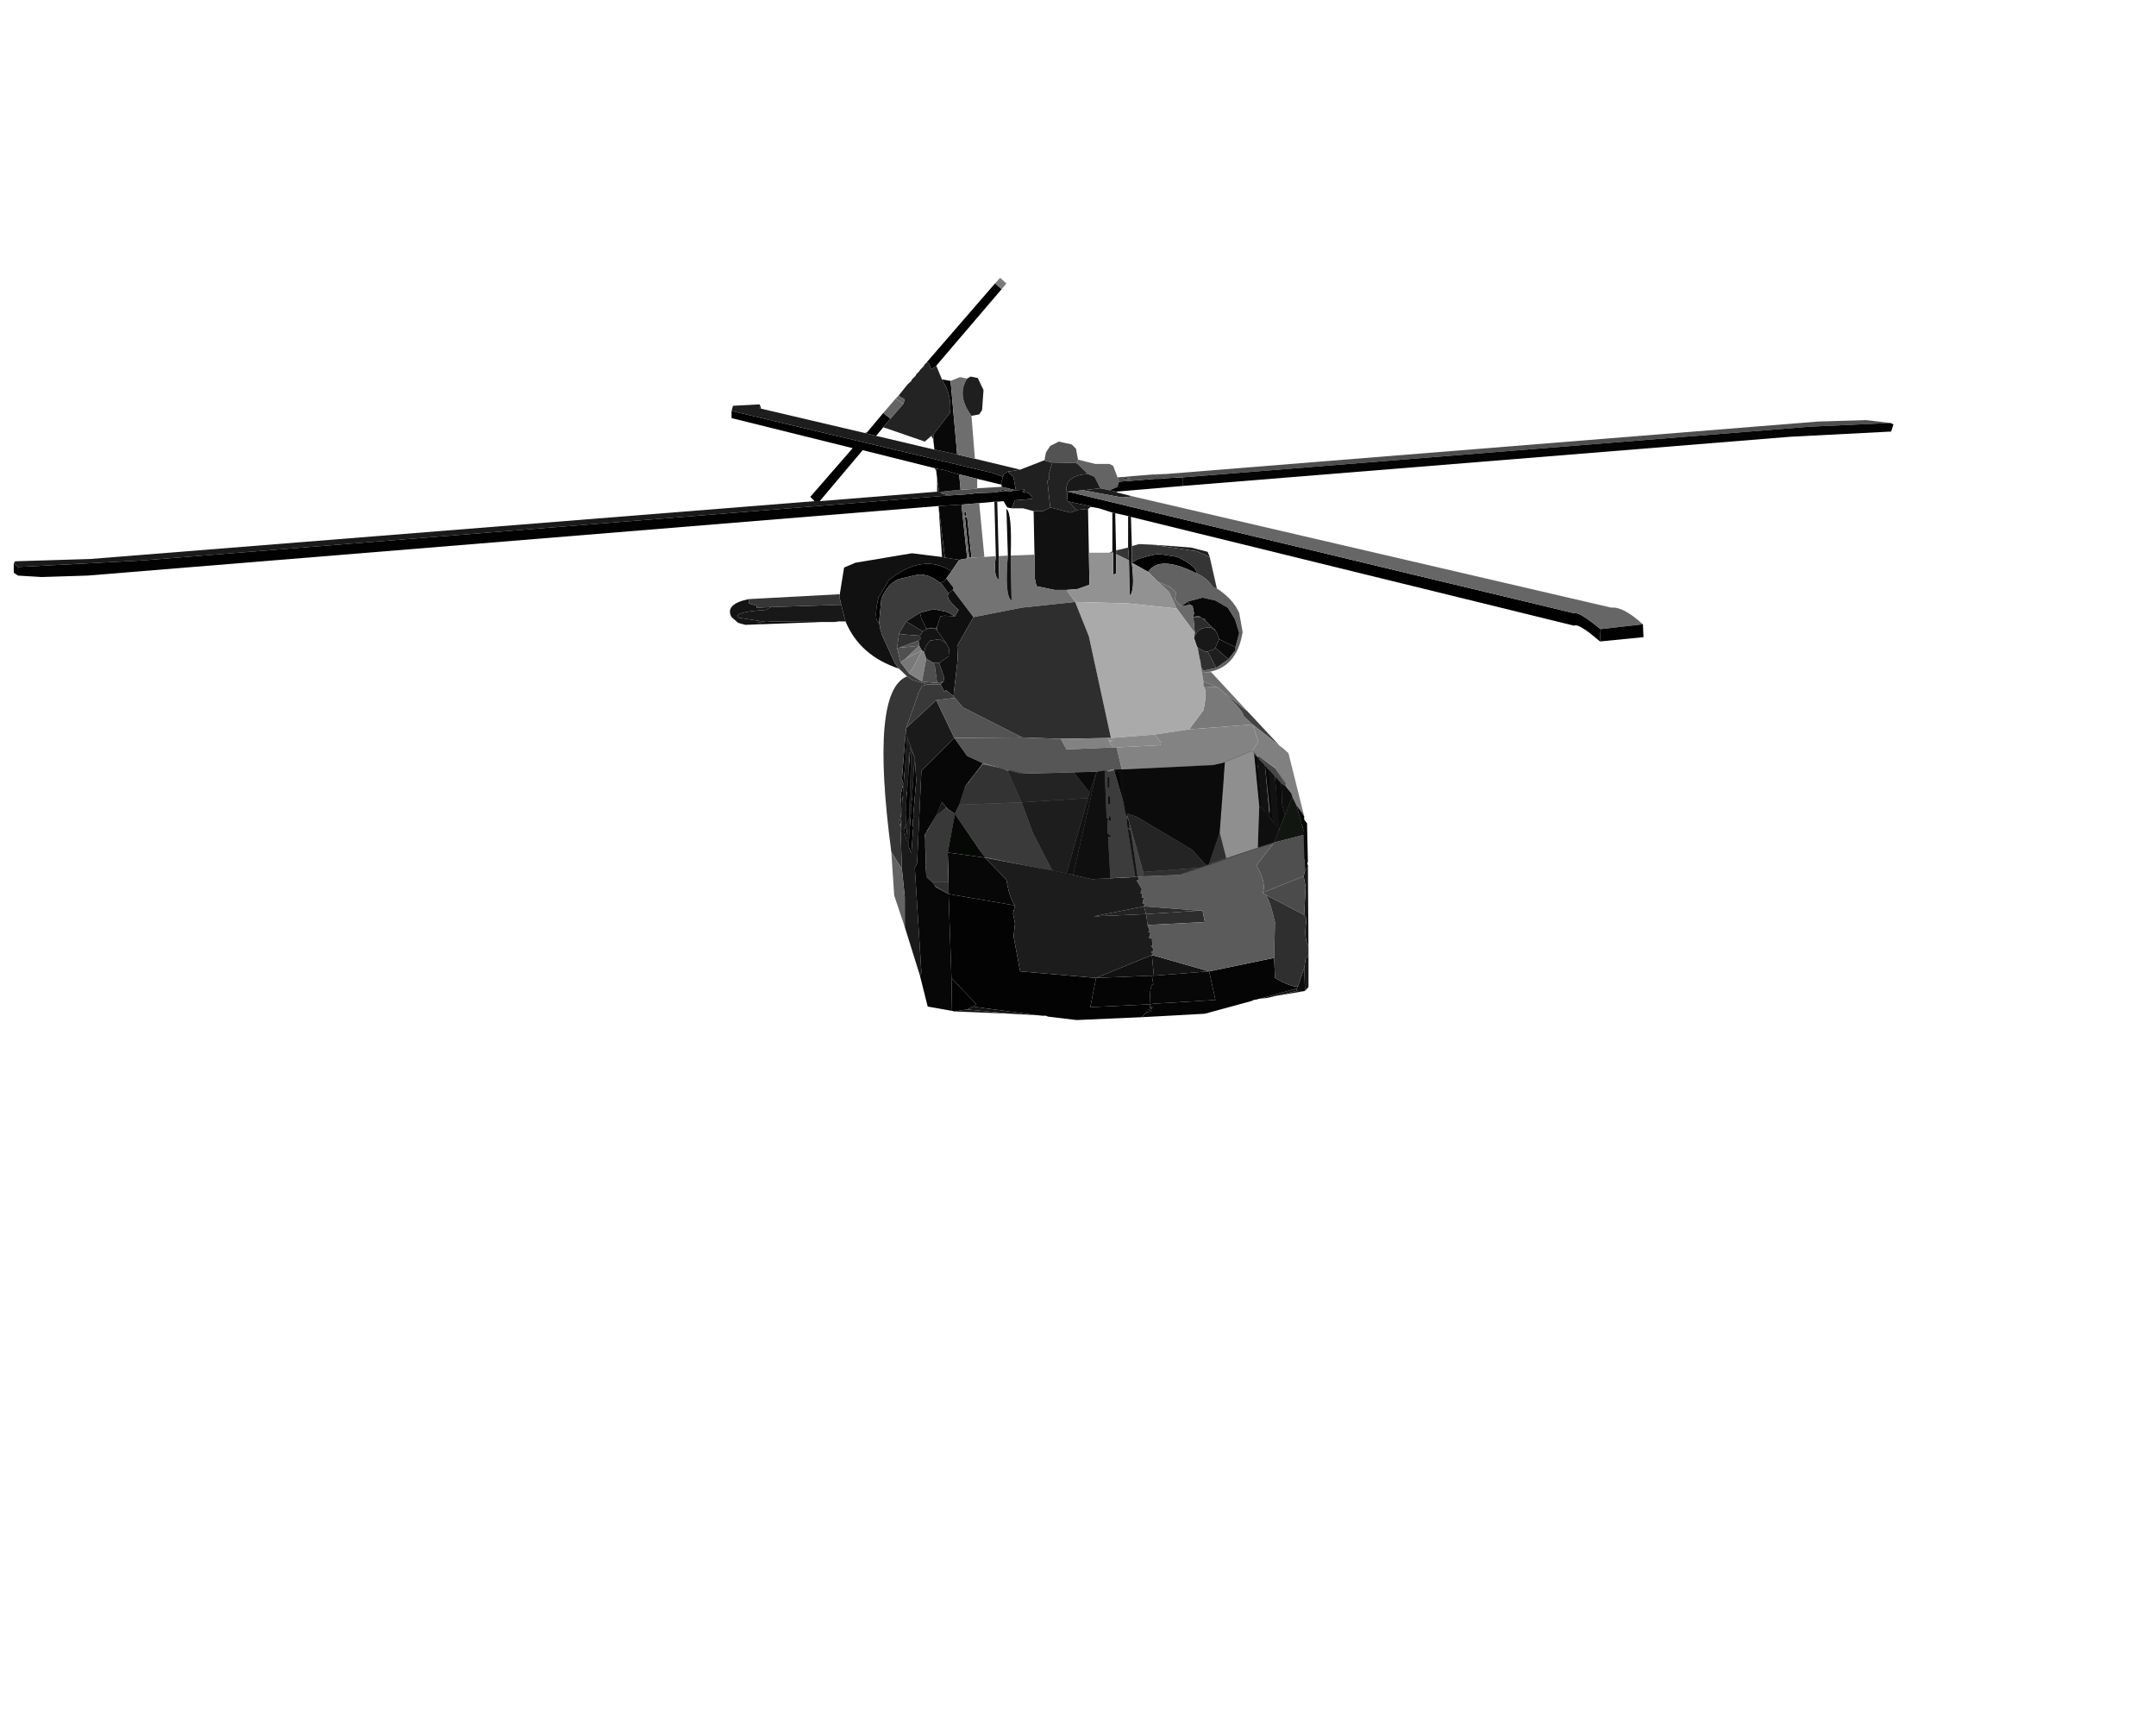 <?xml version="1.0" encoding="UTF-8" standalone="no"?>
<svg xmlns:xlink="http://www.w3.org/1999/xlink" height="299.1px" width="376.5px" xmlns="http://www.w3.org/2000/svg">
  <g transform="matrix(1.0, 0.0, 0.0, 1.0, 182.65, 150.0)">
    <use height="129.6" transform="matrix(1.0, 0.0, 0.0, 1.0, -180.25, -101.5)" width="328.25" xlink:href="#shape0"/>
  </g>
  <defs>
    <g id="shape0" transform="matrix(1.0, 0.0, 0.0, 1.0, 180.25, 101.5)">
      <path d="M-7.75 -99.5 L-8.9 -100.5 -8.0 -101.5 -6.9 -100.5 -7.75 -99.5" fill="#7c7c7c" fill-rule="evenodd" stroke="none"/>
      <path d="M-8.9 -100.5 L-7.75 -99.5 -19.15 -86.15 -20.0 -85.5 -20.5 -86.65 -20.9 -86.65 -8.9 -100.5 M-27.15 -76.9 L-28.4 -75.4 -29.65 -73.9 -31.65 -74.4 -31.25 -74.5 -28.4 -77.9 -27.15 -76.9 M-19.4 -68.25 L-32.0 -71.4 -39.5 -62.5 -40.4 -62.5 -41.15 -63.25 -33.75 -71.75 -54.9 -77.0 -54.9 -78.25 -9.25 -67.4 -7.5 -66.75 -7.9 -65.4 -12.0 -66.4 -15.0 -67.15 -15.15 -67.15 -17.65 -67.9 -19.0 -68.15 -19.4 -68.25 M-179.5 -49.5 L-180.25 -50.0 -180.25 -51.65 -179.5 -51.0 -179.5 -49.5 M-16.5 -50.25 L-17.4 -49.0 -17.5 -48.9 -17.75 -48.5 -18.5 -48.25 Q-20.5 -49.9 -22.5 -49.65 L-25.65 -48.9 Q-27.65 -48.15 -28.75 -45.4 L-29.15 -41.25 Q-30.15 -41.75 -29.25 -45.65 L-27.4 -48.75 Q-21.4 -53.5 -16.5 -50.25 M4.0 -62.4 L3.6 -62.65 3.75 -62.9 3.75 -63.65 3.85 -64.15 92.35 -42.9 Q93.1 -43.25 96.85 -40.15 L96.75 -38.0 Q93.0 -41.25 92.25 -40.75 L14.85 -59.75 14.35 -59.9 12.1 -60.4 11.6 -60.5 9.25 -61.25 7.85 -61.5 7.6 -61.65 4.1 -62.4 4.0 -62.4 M15.0 -51.75 L16.1 -52.4 Q19.6 -53.5 20.5 -53.15 L23.0 -52.75 Q26.5 -51.0 26.25 -49.9 19.85 -53.15 17.85 -50.15 L15.0 -51.75" fill="#000000" fill-rule="evenodd" stroke="none"/>
      <path d="M-20.9 -86.65 L-20.5 -86.65 -20.0 -85.5 -19.15 -86.15 -18.15 -83.75 Q-16.4 -81.0 -16.75 -77.9 L-19.65 -74.15 -20.0 -73.9 -21.15 -72.9 -28.4 -75.4 -27.15 -76.9 -24.9 -79.5 -24.65 -80.25 -25.75 -80.9 -24.15 -82.9 -23.5 -83.5 -23.4 -83.75 -22.75 -84.4 -22.65 -84.65 -22.15 -85.15 -21.9 -85.5 -21.4 -86.0 -21.15 -86.4 -20.9 -86.65" fill="#232323" fill-rule="evenodd" stroke="none"/>
      <path d="M-25.75 -80.9 L-24.65 -80.25 -24.9 -79.5 -26.25 -80.4 -25.75 -80.9 M29.85 -47.25 Q32.6 -45.5 33.75 -43.0 L34.35 -39.65 Q33.35 -33.4 28.25 -32.65 L27.25 -32.5 27.5 -32.9 29.75 -33.4 31.85 -34.9 33.1 -36.5 33.1 -37.0 33.75 -39.5 33.0 -41.9 31.75 -43.9 29.6 -45.15 27.35 -45.65 24.85 -45.0 23.6 -44.15 22.5 -45.4 22.75 -46.5 21.75 -47.5 19.6 -48.4 17.85 -50.15 Q19.85 -53.15 26.25 -49.9 28.0 -49.25 29.25 -47.4 L29.85 -47.25" fill="#626262" fill-rule="evenodd" stroke="none"/>
      <path d="M12.5 -66.65 L12.75 -65.9 12.5 -65.0 11.1 -64.4 9.5 -64.75 8.5 -66.75 7.35 -67.25 5.35 -69.15 5.6 -69.75 8.6 -69.0 11.1 -69.0 11.75 -68.65 12.5 -66.65 M-24.9 -79.5 L-27.15 -76.9 -28.4 -77.9 -26.25 -80.4 -24.9 -79.5 M-11.0 -16.75 L-7.15 -15.65 -6.75 -15.5 -4.25 -9.9 -15.15 -9.5 -14.15 -12.5 -14.15 -12.65 -11.0 -16.75" fill="#646464" fill-rule="evenodd" stroke="none"/>
      <path d="M-12.4 -69.9 L-4.5 -68.0 -6.65 -67.65 -7.4 -67.15 -7.5 -66.75 -9.25 -67.4 -54.9 -78.25 -54.65 -79.15 -50.0 -79.4 -49.9 -79.15 -50.15 -78.65 -49.75 -78.65 -31.65 -74.4 -29.65 -73.9 -19.5 -71.5 -19.4 -71.5 -15.5 -70.65 -12.4 -69.9 M6.5 -64.4 L9.5 -64.75 11.1 -64.4 12.25 -64.15 12.5 -64.0 14.85 -63.4 14.6 -63.25 13.25 -63.15 6.5 -64.4" fill="#1d1d1d" fill-rule="evenodd" stroke="none"/>
      <path d="M-49.9 -79.15 L-49.75 -78.65 -50.15 -78.65 -49.9 -79.15 M16.75 27.6 L5.35 28.1 0.35 27.5 0.0 27.35 -0.65 27.35 -1.5 27.25 -1.65 27.25 -12.75 25.75 -12.15 25.35 -16.5 20.75 -17.0 6.1 -5.4 8.1 -5.75 9.5 -5.4 11.25 -5.65 13.5 -4.5 19.6 8.75 20.75 7.75 25.85 18.25 25.35 18.1 25.75 18.85 25.85 18.0 25.85 18.6 26.1 17.85 26.25 18.5 26.6 17.5 26.75 16.75 27.6 M-22.9 -17.65 L-22.65 -13.75 -23.15 -7.9 -23.15 -7.15 -23.25 -6.75 -23.25 -5.9 -23.15 -5.4 -23.25 -4.9 -23.25 -4.5 -23.5 -1.0 -24.0 -2.25 -22.9 -17.65" fill="#030303" fill-rule="evenodd" stroke="none"/>
      <path d="M18.6 -67.15 L19.6 -66.9 18.5 -66.9 18.6 -67.15 M-39.5 -62.5 L-19.0 -64.15 -18.65 -64.15 -18.25 -64.15 -18.4 -63.9 -16.9 -63.5 -157.75 -52.15 -179.5 -51.0 -180.25 -51.65 -180.0 -52.0 -166.9 -52.4 -40.4 -62.5 -39.5 -62.5 M-7.5 -64.25 L-7.9 -64.25 -7.75 -64.5 -6.5 -64.25 -7.5 -64.25 M13.6 -66.65 L14.85 -66.4 13.5 -66.4 13.6 -66.65 M-22.0 20.35 L-24.65 11.85 -24.65 6.6 -25.15 1.75 -25.4 -5.5 -24.75 -5.0 -24.4 -3.5 -24.0 -2.25 -23.5 -1.0 -23.25 -4.5 -23.25 -4.9 -23.15 -5.4 -23.25 -5.9 -23.25 -6.75 -23.15 -7.15 -23.15 -7.9 -22.65 -13.75 -22.9 -17.65 -23.5 -19.25 -23.65 -19.65 -24.25 -21.25 -24.5 -22.0 -24.4 -22.9 -19.15 -27.75 -16.0 -21.15 -21.75 -15.4 -22.5 0.75 -22.9 1.5 -21.75 19.75 -22.0 20.35" fill="#1a1a1a" fill-rule="evenodd" stroke="none"/>
      <path d="M23.85 -66.65 L23.85 -65.15 12.25 -64.15 11.1 -64.4 12.5 -65.0 12.75 -65.9 12.85 -65.9 19.1 -66.4 20.1 -66.4 20.75 -66.5 23.85 -66.65 M-16.9 -63.5 L-13.0 -63.75 -12.25 -63.9 -9.25 -64.0 -7.5 -64.25 -6.5 -64.25 -6.0 -64.25 -5.25 -64.4 -7.75 -65.0 -7.75 -65.4 -7.9 -65.4 -7.5 -66.75 -7.4 -67.15 -6.65 -67.65 -5.65 -66.65 -5.25 -64.4 -3.65 -64.5 -4.15 -64.15 -3.0 -63.9 -2.4 -63.25 -2.4 -62.9 -5.4 -62.65 -6.0 -61.25 -6.75 -61.4 -7.4 -62.5 -8.5 -62.4 -9.0 -62.4 -11.65 -62.15 -14.75 -61.9 -18.75 -61.65 -167.4 -49.5 -175.4 -49.25 -179.5 -49.5 -179.5 -51.0 -157.75 -52.15 -16.9 -63.5 M-16.0 26.6 L-16.4 26.5 -16.5 20.75 -12.15 25.35 -12.75 25.75 -13.75 26.25 -16.0 26.6 M-39.15 -41.4 L-50.0 -41.0 -49.75 -41.25 -50.4 -41.4 -48.9 -41.4 -47.75 -41.5 -39.15 -41.4 M37.25 -17.5 L37.0 -16.25 37.75 -8.9 37.25 -9.25 36.35 -18.4 37.25 -17.5 M38.85 -7.65 L39.1 -8.4 38.25 -16.4 39.0 -15.5 39.75 -6.4 38.85 -7.65 M-24.4 -3.5 L-24.75 -5.0 -24.4 -6.0 -24.5 -8.5 -23.65 -19.65 -23.5 -19.25 -23.9 -7.15 -24.25 -6.25 -24.4 -3.5 M-25.4 -5.5 L-25.5 -6.15 -25.65 -6.4 Q-25.0 -7.65 -25.4 -11.0 L-24.9 -13.25 -25.15 -14.0 -24.5 -22.0 -24.25 -21.25 -25.4 -5.5" fill="#020202" fill-rule="evenodd" stroke="none"/>
      <path d="M147.5 -76.15 L133.35 -75.5 23.85 -66.65 20.75 -66.5 20.1 -66.4 19.1 -66.4 12.85 -65.9 12.75 -65.9 12.5 -66.65 18.6 -67.15 21.1 -67.25 134.85 -76.4 143.25 -76.65 147.5 -76.15 M18.6 -67.15 L18.5 -66.9 19.6 -66.9 18.6 -67.15 M-18.25 -64.15 L-14.9 -64.5 -12.0 -64.65 -12.0 -64.75 -7.75 -65.0 -5.25 -64.4 -6.0 -64.25 -6.5 -64.25 -7.75 -64.5 -7.9 -64.25 -7.5 -64.25 -9.25 -64.0 -12.25 -63.9 -13.0 -63.75 -16.9 -63.5 -18.4 -63.9 -18.25 -64.15 M13.6 -66.65 L13.5 -66.4 14.85 -66.4 13.6 -66.65" fill="#4e4e4e" fill-rule="evenodd" stroke="none"/>
      <path d="M-18.15 -83.75 L-16.65 -83.5 -15.5 -70.65 -19.4 -71.5 -19.5 -71.5 -19.5 -71.75 -19.65 -73.0 -19.65 -73.25 -19.65 -74.15 -16.75 -77.9 Q-16.4 -81.0 -18.15 -83.75 M-19.0 -66.25 L-19.0 -66.5 -19.15 -67.65 -19.15 -67.75 -19.0 -68.15 -17.65 -67.9 -15.15 -67.15 -14.9 -64.5 -18.25 -64.15 -18.65 -64.15 -19.0 -66.25 M-17.65 -52.65 L-18.75 -61.65 -14.75 -61.9 -13.75 -52.5 -15.15 -52.25 -17.65 -52.65 M-13.4 -52.65 L-14.15 -59.75 -13.75 -59.65 -13.0 -52.65 -13.4 -52.65 M-14.25 -60.0 L-14.25 -60.65 -13.9 -60.5 -13.9 -59.9 -14.25 -60.0 M45.1 -7.5 L45.1 -4.65 43.75 -9.4 45.1 -7.5 M45.1 -2.65 L45.25 -0.25 45.75 1.1 45.25 2.0 45.1 -2.65 M24.85 -45.0 L27.35 -45.65 29.6 -45.15 31.75 -43.9 33.0 -41.9 33.75 -39.5 33.1 -37.0 30.25 -38.4 29.85 -39.5 29.5 -40.0 29.5 -40.15 29.25 -40.15 28.85 -40.65 27.85 -41.65 27.75 -41.9 27.35 -42.0 27.0 -42.25 26.85 -42.25 26.85 -42.4 26.25 -42.4 25.75 -42.25 25.85 -43.0 25.6 -44.25 25.1 -44.4 24.85 -45.0 M-15.9 -42.4 L-17.75 -42.5 -18.4 -42.4 -19.0 -40.65 -19.25 -40.25 -19.5 -40.25 -20.0 -40.4 -20.5 -40.25 -20.9 -40.25 -21.75 -42.0 -22.0 -43.0 -19.65 -43.65 -17.25 -43.15 -15.9 -42.4" fill="#080808" fill-rule="evenodd" stroke="none"/>
      <path d="M-20.0 -73.9 L-19.65 -74.15 -19.65 -73.25 -20.0 -73.9 M-19.15 -67.75 L-19.4 -68.25 -19.0 -68.15 -19.15 -67.75 M-19.0 -64.15 L-19.0 -66.25 -18.65 -64.15 -19.0 -64.15 M-18.15 -52.75 L-18.75 -61.65 -17.65 -52.65 -18.15 -52.75 M-50.0 -41.0 L-52.5 -40.9 -53.75 -41.25 -54.9 -42.25 Q-56.15 -44.5 -51.9 -45.4 L-51.9 -44.65 -50.5 -44.25 -50.5 -43.9 -48.0 -44.0 -49.0 -43.5 Q-53.4 -43.25 -53.9 -42.5 L-53.9 -42.4 -53.65 -42.15 -48.9 -41.4 -50.4 -41.4 -49.75 -41.25 -50.0 -41.0 M-19.0 -39.9 L-17.4 -37.65 -18.5 -38.4 -20.25 -38.15 -21.0 -37.15 -21.25 -36.25 -21.25 -36.15 -21.65 -36.4 -22.15 -37.25 -22.25 -38.15 -21.9 -38.5 -22.0 -39.0 -21.5 -39.75 -20.9 -40.15 -20.5 -40.25 -19.5 -40.25 -19.15 -40.15 -19.0 -39.9 M18.5 16.75 L28.5 19.6 18.85 20.35 18.5 16.75" fill="#141414" fill-rule="evenodd" stroke="none"/>
      <path d="M-13.0 -77.4 L-12.4 -69.9 -15.5 -70.65 -16.65 -83.5 -15.0 -84.15 -13.75 -83.9 Q-15.65 -81.0 -13.0 -77.4 M-14.9 -64.5 L-15.15 -67.15 -15.0 -67.15 -12.0 -66.4 -12.0 -64.75 -12.0 -64.65 -14.9 -64.5 M-14.75 -61.9 L-11.65 -62.15 -10.75 -52.75 -13.0 -52.65 -13.75 -59.65 -14.15 -59.75 -13.4 -52.65 -13.75 -52.5 -14.75 -61.9 M-14.25 -60.0 L-13.9 -59.9 -13.9 -60.5 -14.25 -60.65 -14.25 -60.0" fill="#6e6e6e" fill-rule="evenodd" stroke="none"/>
      <path d="M-13.75 -83.9 L-13.15 -84.25 -11.9 -84.0 -10.9 -81.9 -11.15 -78.4 -11.65 -77.65 -13.0 -77.4 Q-15.65 -81.0 -13.75 -83.9 M8.85 -15.25 L4.75 2.75 3.6 2.5 7.35 -10.65 7.6 -11.65 8.85 -15.25" fill="#1f1f1f" fill-rule="evenodd" stroke="none"/>
      <path d="M-4.5 -68.0 L-0.25 -69.65 0.0 -69.5 1.1 -69.25 0.5 -67.15 0.6 -66.4 0.25 -66.0 0.75 -61.4 -0.5 -60.75 -2.15 -60.75 -4.0 -61.25 -6.0 -61.25 -5.4 -62.65 -2.4 -62.9 -2.4 -63.25 -3.0 -63.9 -4.15 -64.15 -3.65 -64.5 -5.25 -64.4 -5.65 -66.65 -6.65 -67.65 -4.5 -68.0 M18.6 -54.9 L25.35 -54.4 28.25 -53.65 28.6 -52.75 26.35 -53.75 18.6 -54.9 M-20.9 -40.25 L-20.5 -40.25 -20.0 -40.4 -19.5 -40.25 -19.25 -40.25 -19.15 -40.25 -19.15 -40.15 -19.5 -40.25 -20.5 -40.25 -20.9 -40.15 -20.9 -40.25" fill="#202020" fill-rule="evenodd" stroke="none"/>
      <path d="M-0.25 -69.65 L0.0 -71.0 0.75 -72.15 2.25 -72.9 4.5 -72.4 5.25 -71.65 5.6 -69.75 5.35 -69.15 1.1 -69.25 0.0 -69.5 -0.25 -69.65 M-4.15 -21.25 L-16.0 -21.15 -19.15 -27.75 -15.9 -28.15 -14.5 -26.5 -4.15 -21.25" fill="#535353" fill-rule="evenodd" stroke="none"/>
      <path d="M0.75 -61.4 L0.25 -66.0 0.6 -66.4 0.5 -67.15 1.1 -69.25 5.35 -69.15 7.35 -67.25 Q3.25 -67.0 3.6 -64.15 L3.75 -63.65 3.75 -62.9 3.6 -62.65 4.0 -62.4 5.25 -61.0 5.75 -61.0 4.25 -60.5 0.75 -61.4 M17.1 8.25 L17.5 9.6 8.35 10.0 17.1 8.25" fill="#222222" fill-rule="evenodd" stroke="none"/>
      <path d="M23.85 -66.65 L133.35 -75.5 147.5 -76.15 148.0 -75.9 147.6 -74.65 130.1 -73.75 23.85 -65.15 23.85 -66.65 M40.0 -14.5 L41.1 -13.25 41.25 -9.5 41.75 -7.65 40.75 -5.25 40.6 -5.5 40.0 -14.5" fill="#040404" fill-rule="evenodd" stroke="none"/>
      <path d="M5.75 -61.0 L5.25 -61.0 4.0 -62.4 4.1 -62.4 7.6 -61.65 7.85 -61.5 7.35 -61.15 5.75 -61.0 M3.75 -63.65 L3.6 -64.15 Q3.25 -67.0 7.35 -67.25 L8.5 -66.75 9.5 -64.75 6.5 -64.4 3.6 -64.15 3.85 -64.15 3.75 -63.65" fill="#191919" fill-rule="evenodd" stroke="none"/>
      <path d="M3.6 -64.15 L6.5 -64.4 13.25 -63.15 14.6 -63.25 14.85 -63.4 98.75 -43.9 Q100.75 -44.15 104.25 -41.0 L96.85 -40.15 Q93.1 -43.25 92.35 -42.9 L3.85 -64.15 3.6 -64.15" fill="#666666" fill-rule="evenodd" stroke="none"/>
      <path d="M-36.0 -46.25 L-35.25 -50.9 -33.25 -51.75 -23.4 -53.4 -18.15 -52.75 -17.65 -52.65 -15.15 -52.25 -16.5 -50.25 Q-21.4 -53.5 -27.4 -48.75 L-29.25 -45.65 Q-30.15 -41.75 -29.15 -41.25 L-29.15 -41.15 -29.0 -40.75 -28.9 -40.0 -28.75 -39.65 -28.75 -39.4 -26.4 -34.25 -25.65 -33.25 Q-32.5 -35.5 -35.0 -41.5 L-35.75 -44.4 -36.0 -45.5 -36.0 -46.25 M-9.0 -62.4 L-8.5 -62.4 -8.25 -52.9 -8.15 -48.75 Q-9.25 -49.15 -8.75 -52.9 L-9.0 -62.4 M3.6 -47.0 L1.5 -47.0 -1.65 -47.65 -2.0 -49.25 -2.0 -53.15 -2.15 -60.75 -0.5 -60.75 0.75 -61.4 4.25 -60.5 5.75 -61.0 7.35 -61.15 7.5 -53.5 7.6 -47.9 5.5 -47.15 3.6 -47.0 M40.35 23.85 L40.25 23.85 38.6 24.25 37.5 24.35 43.75 22.6 43.85 23.0 40.35 23.85 M18.85 20.35 L18.5 20.35 8.75 20.75 18.5 16.75 18.85 20.35" fill="#111111" fill-rule="evenodd" stroke="none"/>
      <path d="M96.85 -40.15 L104.25 -41.0 104.35 -38.75 96.75 -38.0 96.85 -40.15" fill="#010101" fill-rule="evenodd" stroke="none"/>
      <path d="M-13.4 -52.65 L-13.0 -52.65 -10.75 -52.75 -8.75 -52.9 Q-9.25 -49.15 -8.15 -48.75 L-8.25 -52.9 -6.65 -53.0 Q-7.25 -45.9 -6.0 -45.15 L-6.15 -53.0 -2.0 -53.15 -2.0 -49.25 -1.65 -47.65 1.5 -47.0 3.6 -47.0 5.1 -44.9 -4.25 -43.9 -12.65 -42.25 -16.25 -47.0 -16.15 -47.4 -17.4 -49.0 -16.5 -50.25 -15.15 -52.25 -13.75 -52.5 -13.4 -52.65" fill="#737373" fill-rule="evenodd" stroke="none"/>
      <path d="M-6.15 -53.0 L-6.0 -45.15 Q-7.25 -45.9 -6.65 -53.0 L-6.9 -61.15 Q-5.9 -60.5 -6.15 -53.0" fill="#0f0f0f" fill-rule="evenodd" stroke="none"/>
      <path d="M-16.25 -47.0 L-12.65 -42.25 -15.5 -37.25 -15.4 -35.0 -16.15 -28.4 -17.4 -29.5 -17.75 -29.25 -18.4 -30.5 -17.9 -31.0 -17.75 -31.65 -18.65 -34.25 -17.0 -35.4 -16.9 -36.65 -17.4 -37.65 -19.0 -39.9 -19.0 -40.65 -18.4 -42.4 -17.75 -42.5 -15.9 -42.4 -15.25 -43.5 Q-17.65 -45.65 -17.0 -46.25 L-17.0 -46.4 -16.25 -47.0 M11.6 -60.5 L12.1 -60.4 12.25 -53.9 12.25 -53.25 12.25 -49.9 11.75 -49.65 11.75 -53.5 11.6 -53.75 11.6 -60.5 M14.35 -59.9 L14.85 -59.75 15.0 -54.65 15.0 -51.75 Q15.6 -46.65 14.6 -46.0 L14.5 -52.15 14.35 -54.4 14.35 -59.9 M12.0 -15.25 L11.85 -15.65 12.35 -15.65 12.0 -15.25 M4.85 -15.15 L8.85 -15.25 7.6 -11.65 4.85 -15.15" fill="#101010" fill-rule="evenodd" stroke="none"/>
      <path d="M11.6 -53.75 L11.75 -53.5 11.1 -53.5 11.6 -53.75 M12.25 -53.25 L12.25 -53.9 14.35 -54.4 14.5 -52.15 12.25 -53.25 M15.0 -54.65 L16.25 -55.0 18.6 -54.9 26.35 -53.75 28.6 -52.75 29.85 -47.25 29.25 -47.4 Q28.0 -49.25 26.25 -49.9 26.5 -51.0 23.0 -52.75 L20.5 -53.15 Q19.6 -53.5 16.1 -52.4 L15.0 -51.75 15.0 -54.65" fill="#353535" fill-rule="evenodd" stroke="none"/>
      <path d="M5.1 -44.9 L3.6 -47.0 5.5 -47.15 7.6 -47.9 7.5 -53.5 11.1 -53.5 11.75 -53.5 11.75 -49.65 12.25 -49.9 12.25 -53.25 14.5 -52.15 14.6 -46.0 Q15.6 -46.65 15.0 -51.75 L17.85 -50.15 19.6 -48.4 21.5 -46.65 22.85 -43.75 14.25 -44.65 5.1 -44.9" fill="#929292" fill-rule="evenodd" stroke="none"/>
      <path d="M-27.0 -1.25 Q-30.75 -29.4 -24.25 -31.9 L-23.25 -31.25 -20.65 -30.5 -21.65 -30.25 -22.25 -29.0 -24.4 -22.9 -24.5 -22.0 -25.15 -14.0 -24.9 -13.25 -25.4 -11.0 Q-25.0 -7.65 -25.65 -6.4 L-25.5 -6.15 -25.4 -5.5 -25.15 1.75 -27.0 -1.25 M-51.9 -45.4 L-36.0 -46.25 -36.0 -45.5 -35.75 -44.4 -48.0 -44.0 -50.5 -43.9 -50.5 -44.25 -51.9 -44.65 -51.9 -45.4 M-23.5 -19.25 L-22.9 -17.65 -24.0 -2.25 -24.4 -3.5 -24.25 -6.25 -23.9 -7.15 -23.5 -19.25 M-24.75 -5.0 L-25.4 -5.5 -24.25 -21.25 -23.65 -19.65 -24.5 -8.5 -24.4 -6.0 -24.75 -5.0 M-19.25 -7.5 L-18.15 -10.0 -17.4 -9.0 -19.25 -7.5" fill="#363636" fill-rule="evenodd" stroke="none"/>
      <path d="M45.75 1.1 L45.85 15.25 Q45.0 14.0 45.5 10.5 L45.1 9.75 45.35 4.85 45.0 3.0 45.25 2.0 45.75 1.1 M45.85 16.6 L45.85 22.35 45.25 23.0 45.1 19.0 45.35 17.35 Q45.8 17.1 45.85 16.6 M-35.0 -41.5 L-36.15 -41.5 -36.9 -41.4 -39.15 -41.4 -47.75 -41.5 -48.9 -41.4 -53.65 -42.15 -53.9 -42.4 -53.9 -42.5 Q-53.4 -43.25 -49.0 -43.5 L-48.0 -44.0 -35.75 -44.4 -35.0 -41.5 M29.5 -40.0 L29.85 -39.5 30.25 -38.4 29.6 -36.9 29.35 -36.65 28.25 -36.25 27.75 -36.25 26.5 -36.9 26.35 -37.15 25.85 -38.65 25.85 -38.75 26.6 -39.9 27.25 -40.25 27.85 -40.4 28.85 -40.4 29.25 -40.15 29.5 -40.0" fill="#181818" fill-rule="evenodd" stroke="none"/>
      <path d="M-24.25 -31.9 L-25.65 -33.25 -26.4 -34.25 -28.75 -39.4 -28.75 -39.65 -28.9 -40.0 -29.0 -40.75 -29.15 -41.15 -29.15 -41.25 -28.75 -45.4 Q-27.65 -48.15 -25.65 -48.9 L-22.5 -49.65 Q-20.5 -49.9 -18.5 -48.25 L-18.15 -48.0 -17.0 -46.4 -17.0 -46.25 Q-17.65 -45.65 -15.25 -43.5 L-15.9 -42.4 -17.25 -43.15 -19.65 -43.65 -22.0 -43.0 -24.4 -41.5 -25.65 -39.4 -26.0 -36.9 -25.4 -34.4 -23.9 -32.4 -21.65 -31.0 -19.0 -30.75 -17.9 -31.0 -18.4 -30.5 -20.65 -30.5 -23.25 -31.25 -24.25 -31.9" fill="#3c3c3c" fill-rule="evenodd" stroke="none"/>
      <path d="M-17.4 -49.0 L-16.15 -47.4 -16.25 -47.0 -17.0 -46.4 -18.15 -48.0 -18.5 -48.25 -17.75 -48.5 -17.5 -48.9 -17.4 -49.0 M-19.0 -40.65 L-19.0 -39.9 -19.15 -40.15 -19.15 -40.25 -19.25 -40.25 -19.0 -40.65" fill="#0a0a0a" fill-rule="evenodd" stroke="none"/>
      <path d="M-22.0 -43.0 L-21.75 -42.0 -20.9 -40.25 -20.9 -40.15 -21.5 -39.75 -24.4 -41.5 -22.0 -43.0" fill="#0e0e0e" fill-rule="evenodd" stroke="none"/>
      <path d="M25.75 -42.25 L26.25 -42.4 26.85 -42.4 26.85 -42.25 25.75 -42.25 M27.35 -42.0 L27.75 -41.9 27.85 -41.65 27.35 -42.0 M-22.0 -39.0 L-25.15 -39.25 -25.65 -39.4 -24.4 -41.5 -21.5 -39.75 -22.0 -39.0" fill="#212121" fill-rule="evenodd" stroke="none"/>
      <path d="M-25.65 -39.4 L-25.15 -39.25 -22.0 -39.0 -21.9 -38.5 -22.25 -38.15 -25.65 -36.9 -26.0 -36.9 -25.65 -39.4" fill="#313131" fill-rule="evenodd" stroke="none"/>
      <path d="M-26.0 -36.9 L-25.65 -36.9 -22.15 -37.25 -24.5 -35.0 -25.4 -34.4 -26.0 -36.9" fill="#505050" fill-rule="evenodd" stroke="none"/>
      <path d="M-24.5 -35.0 L-21.65 -36.4 -23.15 -33.5 -23.9 -32.4 -25.4 -34.4 -24.5 -35.0" fill="#787878" fill-rule="evenodd" stroke="none"/>
      <path d="M30.0 -30.0 L31.0 -29.15 Q34.5 -25.9 34.5 -25.0 L36.1 -23.5 25.0 -22.65 27.5 -26.0 Q28.25 -29.5 27.5 -30.15 L30.0 -30.0 M-22.15 -37.25 L-21.65 -36.4 -24.5 -35.0 -22.15 -37.25" fill="#797979" fill-rule="evenodd" stroke="none"/>
      <path d="M-25.65 -36.9 L-22.25 -38.15 -22.15 -37.25 -25.65 -36.9" fill="#515151" fill-rule="evenodd" stroke="none"/>
      <path d="M33.1 -37.0 L33.1 -36.5 31.85 -34.9 29.6 -36.9 30.25 -38.4 33.1 -37.0" fill="#0c0c0c" fill-rule="evenodd" stroke="none"/>
      <path d="M26.0 -39.5 L25.75 -42.25 26.85 -42.25 27.0 -42.25 27.35 -42.0 27.85 -41.65 28.85 -40.65 29.25 -40.15 29.5 -40.15 29.5 -40.0 29.25 -40.15 28.85 -40.4 27.85 -40.4 27.25 -40.25 26.6 -39.9 25.85 -38.75 26.0 -39.5" fill="#2c2c2c" fill-rule="evenodd" stroke="none"/>
      <path d="M25.1 -44.4 L25.6 -44.25 25.85 -43.0 25.75 -42.25 26.0 -39.5 22.85 -43.75 21.5 -46.65 19.6 -48.4 21.75 -47.5 22.75 -46.5 22.5 -45.4 23.6 -44.15 25.1 -44.4" fill="#6a6a6a" fill-rule="evenodd" stroke="none"/>
      <path d="M45.25 23.0 L44.85 23.1 43.85 23.0 43.75 22.6 44.0 22.25 45.1 19.0 45.25 23.0 M25.1 -44.4 L23.6 -44.15 24.85 -45.0 25.1 -44.4 M37.25 -9.25 L37.75 -8.9 38.85 -7.65 39.75 -6.4 40.6 -5.5 40.75 -5.25 39.85 -2.9 37.0 -2.0 37.25 -9.25 M41.85 -12.75 L42.85 -11.5 43.1 -10.75 43.0 -10.75 41.75 -7.65 41.25 -9.5 41.1 -13.25 41.85 -12.75" fill="#0d0d0d" fill-rule="evenodd" stroke="none"/>
      <path d="M22.85 -43.75 L26.0 -39.5 25.85 -38.75 25.85 -38.65 26.35 -37.15 26.5 -36.9 26.85 -35.0 27.0 -34.5 27.0 -34.4 27.1 -33.5 27.25 -32.5 27.5 -31.0 27.5 -30.15 Q28.25 -29.5 27.5 -26.0 L25.0 -22.65 19.0 -21.75 11.35 -21.15 7.5 -38.9 5.1 -44.9 14.25 -44.65 22.85 -43.75" fill="#aaaaaa" fill-rule="evenodd" stroke="none"/>
      <path d="M-12.65 -42.25 L-4.25 -43.9 5.1 -44.9 7.5 -38.9 11.35 -21.15 11.0 -21.15 2.6 -21.0 -4.15 -21.25 -14.5 -26.5 -15.9 -28.15 -16.15 -28.4 -15.4 -35.0 -15.5 -37.25 -12.65 -42.25" fill="#2e2e2e" fill-rule="evenodd" stroke="none"/>
      <path d="M11.35 -21.15 L19.0 -21.75 20.1 -20.4 20.0 -19.9 12.35 -19.5 11.75 -19.5 11.0 -20.5 11.75 -20.65 10.85 -20.75 11.0 -21.15 11.35 -21.15" fill="#898989" fill-rule="evenodd" stroke="none"/>
      <path d="M19.0 -21.75 L25.0 -22.65 36.1 -23.5 37.1 -20.5 36.0 -18.9 31.25 -16.9 29.1 -16.4 13.25 -15.65 12.35 -19.5 20.0 -19.9 20.1 -20.4 19.0 -21.75" fill="#838383" fill-rule="evenodd" stroke="none"/>
      <path d="M35.25 -25.75 L40.85 -19.75 36.1 -23.5 34.5 -25.0 Q34.5 -25.9 31.0 -29.15 L35.25 -25.75" fill="#424242" fill-rule="evenodd" stroke="none"/>
      <path d="M28.25 -32.65 L28.85 -32.65 35.25 -25.75 31.0 -29.15 30.0 -30.0 27.5 -31.0 27.25 -32.5 28.25 -32.65" fill="#6f6f6f" fill-rule="evenodd" stroke="none"/>
      <path d="M27.5 -31.0 L30.0 -30.0 27.5 -30.15 27.5 -31.0" fill="#676767" fill-rule="evenodd" stroke="none"/>
      <path d="M29.75 -33.4 L27.5 -32.9 27.1 -33.5 27.0 -34.4 27.0 -34.5 26.85 -35.0 26.5 -36.9 27.75 -36.25 28.25 -36.25 29.75 -33.4" fill="#303030" fill-rule="evenodd" stroke="none"/>
      <path d="M27.5 -32.9 L27.25 -32.5 27.1 -33.5 27.5 -32.9" fill="#585858" fill-rule="evenodd" stroke="none"/>
      <path d="M31.85 -34.9 L29.75 -33.4 28.25 -36.25 29.35 -36.65 29.6 -36.9 31.85 -34.9" fill="#1e1e1e" fill-rule="evenodd" stroke="none"/>
      <path d="M44.85 23.1 L40.35 23.85 43.85 23.0 44.85 23.1 M-17.4 -37.65 L-16.9 -36.65 -17.0 -35.4 -18.65 -34.25 -19.65 -34.25 -20.9 -35.0 -21.25 -36.0 -21.25 -36.15 -21.25 -36.25 -21.0 -37.15 -20.25 -38.15 -18.5 -38.4 -17.4 -37.65" fill="#171717" fill-rule="evenodd" stroke="none"/>
      <path d="M11.0 -21.15 L10.85 -20.75 11.75 -20.65 11.0 -20.5 11.75 -19.5 3.6 -19.15 2.6 -21.0 11.0 -21.15 M-21.25 -36.15 L-21.25 -36.0 -20.9 -35.0 -21.65 -31.0 -23.9 -32.4 -23.15 -33.5 -21.65 -36.4 -21.25 -36.15" fill="#828282" fill-rule="evenodd" stroke="none"/>
      <path d="M45.1 -4.25 L45.1 -2.65 45.25 2.0 45.0 3.0 37.85 5.85 Q38.6 4.35 36.75 1.1 L39.85 -2.9 45.1 -4.25 M17.1 3.0 L17.0 2.25 26.85 1.5 23.35 2.75 17.1 3.0 M30.35 -4.65 L31.5 -0.15 28.5 0.85 30.35 -4.65 M-20.9 -35.0 L-19.65 -34.25 -19.4 -33.65 -19.0 -30.75 -21.65 -31.0 -20.9 -35.0" fill="#4f4f4f" fill-rule="evenodd" stroke="none"/>
      <path d="M-18.65 -34.25 L-17.75 -31.65 -17.9 -31.0 -19.0 -30.75 -19.4 -33.65 -19.65 -34.25 -18.65 -34.25 M26.75 9.0 L27.35 9.0 27.75 11.0 17.75 11.5 17.5 9.6 26.75 9.0" fill="#2d2d2d" fill-rule="evenodd" stroke="none"/>
      <path d="M-18.4 -30.5 L-17.75 -29.25 -17.4 -29.5 -16.15 -28.4 -15.9 -28.15 -19.15 -27.75 -24.4 -22.9 -22.25 -29.0 -21.65 -30.25 -20.65 -30.5 -18.4 -30.5" fill="#393939" fill-rule="evenodd" stroke="none"/>
      <path d="M11.75 -19.5 L12.35 -19.5 13.25 -15.65 12.35 -15.65 11.85 -15.65 11.0 -15.5 10.25 -15.5 8.85 -15.25 4.85 -15.15 -4.4 -14.9 -6.75 -15.5 -7.15 -15.65 -11.0 -16.75 -13.75 -18.0 -16.0 -21.15 -4.15 -21.25 2.6 -21.0 3.6 -19.15 11.75 -19.5" fill="#565656" fill-rule="evenodd" stroke="none"/>
      <path d="M40.85 -19.75 L41.35 -19.4 42.35 -18.5 45.1 -7.5 43.75 -9.4 43.1 -10.75 42.85 -11.5 41.85 -12.75 40.0 -16.0 36.35 -18.4 36.0 -18.9 37.1 -20.5 36.1 -23.5 40.85 -19.75" fill="#808080" fill-rule="evenodd" stroke="none"/>
      <path d="M37.5 24.35 L37.35 24.35 36.85 24.5 36.25 24.6 36.0 24.75 27.75 27.0 16.75 27.6 17.5 26.75 18.5 26.6 17.85 26.25 18.6 26.1 18.0 25.85 18.85 25.85 18.1 25.75 18.25 25.35 18.75 25.25 29.6 24.6 28.5 19.6 39.85 17.25 40.0 20.75 Q42.75 22.35 44.0 22.25 L43.75 22.6 37.5 24.35 M13.25 -15.65 L29.1 -16.4 31.25 -16.9 30.35 -4.65 28.5 0.85 28.0 1.1 25.5 -1.65 15.85 -7.4 14.1 -8.0 12.0 -15.25 12.35 -15.65 13.25 -15.65 M8.75 20.75 L18.5 20.35 18.75 21.85 Q18.0 22.1 18.25 25.35 L7.75 25.85 8.75 20.75" fill="#050505" fill-rule="evenodd" stroke="none"/>
      <path d="M45.1 -4.65 L45.1 -4.25 39.85 -2.9 40.75 -5.25 41.75 -7.65 43.0 -10.75 43.1 -10.75 43.75 -9.4 45.1 -4.65" fill="#111710" fill-rule="evenodd" stroke="none"/>
      <path d="M37.25 -17.5 L36.35 -18.4 40.0 -16.0 41.85 -12.75 41.1 -13.25 40.0 -14.5 39.0 -15.5 38.25 -16.4 37.25 -17.5" fill="#7d7d7d" fill-rule="evenodd" stroke="none"/>
      <path d="M16.1 3.1 L17.1 3.0 23.35 2.75 26.85 1.5 28.0 1.1 28.5 0.85 31.5 -0.15 37.0 -2.0 39.85 -2.9 36.75 1.1 Q38.6 4.35 37.85 5.85 L38.1 6.1 38.3 6.2 Q39.0 6.75 40.0 11.0 L39.85 17.25 28.5 19.6 18.5 16.75 18.75 16.5 18.35 16.25 18.75 16.0 18.6 15.25 18.25 15.25 18.6 15.1 18.5 13.85 18.0 13.75 18.25 12.85 17.85 12.75 18.1 12.5 17.75 11.5 27.75 11.0 27.35 9.0 26.75 9.0 17.1 8.25 17.25 7.75 16.85 7.75 17.1 6.75 16.75 6.75 16.85 6.0 16.5 6.0 16.75 5.25 15.85 3.75 16.25 3.6 16.1 3.1" fill="#5b5b5b" fill-rule="evenodd" stroke="none"/>
      <path d="M-16.4 26.5 L-20.65 25.75 -22.0 20.35 -21.75 19.75 -22.9 1.5 -22.5 0.75 -21.75 -15.4 -16.0 -21.15 -13.75 -18.0 -11.0 -16.75 -14.15 -12.65 -14.15 -12.5 -15.15 -9.5 -15.9 -7.9 -17.15 -8.75 -17.4 -9.0 -18.15 -10.0 -19.25 -7.5 -21.15 -4.25 -20.9 3.1 -19.9 4.0 -19.25 4.85 -17.0 6.1 -17.0 4.0 -17.15 -1.15 -10.65 -0.25 -6.9 3.6 Q-6.4 6.75 -5.4 8.1 L-17.0 6.1 -16.5 20.75 -16.4 26.5 M18.5 20.35 L18.85 20.35 28.5 19.6 29.6 24.6 18.75 25.25 18.25 25.35 Q18.0 22.1 18.75 21.85 L18.5 20.35" fill="#070707" fill-rule="evenodd" stroke="none"/>
      <path d="M-24.65 11.85 L-26.5 6.35 -27.0 -1.25 -25.15 1.75 -24.65 6.6 -24.65 11.85 M-17.0 4.0 L-17.0 6.1 -19.25 4.85 -19.9 4.0 -17.0 4.0" fill="#636363" fill-rule="evenodd" stroke="none"/>
      <path d="M-6.75 -15.5 L-4.4 -14.9 4.85 -15.15 7.6 -11.65 7.35 -10.65 -4.25 -9.9 -6.75 -15.5" fill="#444444" fill-rule="evenodd" stroke="none"/>
      <path d="M17.0 2.25 L14.1 -8.0 15.85 -7.4 25.5 -1.65 28.0 1.1 26.85 1.5 17.0 2.25 M1.1 2.0 L-2.25 -4.5 -4.25 -9.9 7.35 -10.65 3.6 2.5 1.1 2.0" fill="#373737" fill-rule="evenodd" stroke="none"/>
      <path d="M-19.9 4.0 L-20.9 3.1 -21.15 -4.25 -19.25 -7.5 -17.4 -9.0 -17.15 -8.75 -15.9 -7.9 -15.15 -9.5 -4.25 -9.9 -2.25 -4.5 1.1 2.0 -10.65 -0.25 -15.9 -7.9 -17.15 -1.15 -17.0 4.0 -19.9 4.0" fill="#727272" fill-rule="evenodd" stroke="none"/>
      <path d="M11.25 3.35 L16.1 3.1 16.25 3.6 15.85 3.75 16.75 5.25 16.5 6.0 16.85 6.0 16.75 6.75 17.1 6.75 16.85 7.75 17.25 7.75 17.1 8.25 8.35 10.0 17.5 9.6 17.75 11.5 18.1 12.5 17.85 12.75 18.25 12.85 18.0 13.75 18.5 13.85 18.6 15.1 18.25 15.25 18.6 15.25 18.75 16.0 18.35 16.25 18.75 16.5 18.5 16.75 8.75 20.75 -4.5 19.6 -5.65 13.5 -5.4 11.25 -5.75 9.5 -5.4 8.1 Q-6.4 6.75 -6.9 3.6 L-10.65 -0.25 1.1 2.0 3.6 2.5 4.75 2.75 8.0 3.5 11.25 3.35" fill="#1c1c1c" fill-rule="evenodd" stroke="none"/>
      <path d="M-17.15 -1.15 L-15.9 -7.9 -10.65 -0.25 -17.15 -1.15" fill="#050805" fill-rule="evenodd" stroke="none"/>
      <path d="M11.85 -15.65 L12.0 -15.25 14.1 -8.0 17.0 2.25 17.1 3.0 16.1 3.1 11.25 3.35 10.85 -3.9 11.5 -3.9 10.75 -4.5 10.75 -6.9 11.35 -6.65 11.35 -7.25 11.1 -7.65 11.0 -7.0 10.6 -7.15 10.25 -15.5 11.0 -15.5 11.85 -15.65 M11.1 -14.25 L10.75 -14.4 10.75 -12.5 11.1 -12.4 11.1 -14.25 M10.85 -11.0 L10.85 -9.65 11.25 -9.5 11.25 -10.9 10.85 -11.0" fill="#777777" fill-rule="evenodd" stroke="none"/>
      <path d="M10.25 -15.5 L10.6 -7.15 11.0 -7.0 11.1 -7.65 11.35 -7.25 11.35 -6.65 10.75 -6.9 10.75 -4.5 11.5 -3.9 10.85 -3.9 11.25 3.35 8.0 3.5 4.75 2.75 8.85 -15.25 10.25 -15.5 M11.1 -14.25 L11.1 -12.4 10.75 -12.5 10.75 -14.4 11.1 -14.25 M10.85 -11.0 L11.25 -10.9 11.25 -9.5 10.85 -9.65 10.85 -11.0" fill="#1b1b1b" fill-rule="evenodd" stroke="none"/>
      <path d="M38.3 6.2 L38.1 6.1 37.85 5.85 45.0 3.0 45.35 4.85 45.1 9.75 38.3 6.2" fill="#4b4b4b" fill-rule="evenodd" stroke="none"/>
      <path d="M45.85 15.25 L45.85 16.6 Q45.8 17.1 45.35 17.35 L45.1 19.0 44.0 22.25 Q42.75 22.35 40.0 20.75 L39.85 17.25 40.0 11.0 Q39.0 6.75 38.3 6.2 L45.1 9.75 45.5 10.5 Q45.0 14.0 45.85 15.25" fill="#2f2f2f" fill-rule="evenodd" stroke="none"/>
      <path d="M26.75 9.0 L17.5 9.6 17.1 8.25 26.75 9.0" fill="#2b2b2b" fill-rule="evenodd" stroke="none"/>
      <path d="M-1.65 27.25 L-6.15 27.0 -13.75 26.25 -12.75 25.75 -1.65 27.25" fill="#121212" fill-rule="evenodd" stroke="none"/>
      <path d="M-6.15 27.0 L-16.0 26.6 -13.75 26.25 -6.15 27.0" fill="#161616" fill-rule="evenodd" stroke="none"/>
      <path d="M-16.0 -8.0 L-15.9 -7.9 -15.9 -7.65 -17.15 -1.0 -17.0 6.1 -19.25 4.75 -19.65 4.6 -20.0 4.0 -20.75 3.25 -20.9 3.25 -20.9 3.0 -21.0 2.85 -20.9 1.6 -21.0 1.1 -21.0 -1.4 -21.25 -3.15 -21.15 -3.9 -21.15 -4.25 -21.0 -4.65 -20.65 -5.0 -18.15 -10.0 -17.4 -8.9 -16.0 -8.0 M-24.4 -21.25 L-24.25 -21.25 -23.65 -19.65 -23.65 -19.25 -22.9 -17.65 -22.9 -17.0 -23.15 -16.0 -23.0 -15.15 -23.0 -14.4 -23.15 -13.75 -23.25 -10.75 -23.5 -10.4 -23.25 -10.0 -23.65 -9.4 -23.4 -9.25 -23.4 -8.5 -23.65 -7.5 -23.75 -6.75 -23.75 -6.5 -23.65 -4.4 -23.9 -3.25 -23.9 -2.9 -23.75 -2.5 -24.0 -2.15 -24.25 -2.4 -24.25 -2.5 -24.4 -2.75 -24.4 -3.15 -24.5 -3.9 -24.25 -4.65 -24.4 -6.0 -24.75 -5.5 -24.65 -5.25 -24.65 -4.75 -24.75 -4.5 -24.75 -4.4 -25.25 -5.25 -25.25 -5.5 -25.15 -6.0 -25.15 -6.65 -25.25 -6.9 -25.25 -8.9 -25.15 -9.65 -25.15 -9.9 -24.9 -10.75 -25.0 -11.0 -24.9 -13.65 -24.75 -14.15 -24.65 -14.9 -24.75 -15.4 -24.65 -18.5 -24.5 -18.5 -24.4 -19.0 -24.5 -19.65 -24.5 -20.65 -24.4 -21.25 M-23.9 -18.65 L-24.0 -17.9 -24.0 -16.25 -24.15 -16.15 -24.0 -16.0 -23.9 -15.5 -23.65 -18.65 -23.9 -18.65 M-23.9 -15.5 L-23.9 -15.15 -23.65 -15.25 -23.9 -15.5 M-24.0 -11.9 L-24.4 -11.75 -24.15 -10.65 -24.0 -10.9 -23.9 -11.4 -24.0 -11.9 M-24.4 -8.9 L-24.5 -8.65 -24.65 -8.4 -24.25 -8.4 -24.0 -8.75 -24.15 -10.25 -24.4 -8.9 M-24.4 -6.4 L-24.25 -6.75 -24.15 -7.25 -24.25 -7.4 -24.4 -7.4 -24.4 -6.4" fill="#000000" fill-opacity="0.51" fill-rule="evenodd" stroke="none"/>
      <path d="M31.5 0.0 L30.35 -4.65 31.25 -14.0 31.0 -15.5 31.25 -15.9 31.1 -16.9 35.85 -18.9 36.1 -18.9 36.25 -18.65 36.35 -18.4 37.25 -9.25 37.0 -1.9 31.5 0.0 M40.75 -5.15 L40.6 -5.25 40.75 -5.25 40.75 -5.15" fill="#252525" fill-opacity="0.51" fill-rule="evenodd" stroke="none"/>
      <path d="M14.1 -7.4 L14.25 -7.75 14.25 -8.0 13.5 -14.75 13.25 -15.65 30.1 -16.5 31.1 -16.9 31.25 -15.9 31.0 -15.5 31.25 -14.0 30.35 -4.65 31.5 0.0 26.85 1.6 26.5 1.75 26.1 1.85 25.75 2.0 25.35 2.1 25.0 2.25 23.85 2.6 23.5 2.75 17.1 3.0 16.35 3.1 16.0 3.1 14.85 -4.65 14.75 -5.0 14.25 -5.4 14.6 -5.4 14.5 -6.5 14.35 -6.9 14.1 -7.25 14.1 -7.4 M37.0 -1.9 L37.25 -9.25 36.35 -18.4 36.25 -18.65 36.6 -18.4 36.75 -18.25 36.85 -17.9 37.25 -17.9 40.1 -15.75 41.85 -13.25 41.85 -12.75 42.25 -12.15 42.85 -11.5 43.1 -10.75 43.0 -10.75 43.0 -10.25 42.6 -9.25 42.35 -8.9 42.25 -8.65 42.1 -8.0 41.85 -7.65 41.75 -7.4 41.25 -6.5 41.25 -5.9 41.0 -5.5 40.75 -5.25 40.6 -5.25 40.75 -5.15 40.75 -4.65 40.6 -4.4 40.5 -4.0 40.35 -3.75 40.25 -3.4 40.0 -3.0 39.85 -2.9 39.75 -2.75 37.0 -1.9 M40.6 -5.25 L40.75 -5.75 40.0 -14.5 38.85 -15.75 38.85 -14.65 39.0 -14.4 39.0 -12.65 39.25 -10.5 39.35 -10.4 39.35 -8.4 39.6 -6.5 39.75 -6.4 39.75 -6.0 39.85 -6.0 40.6 -5.25 M36.85 -17.9 L36.85 -16.9 37.0 -16.75 37.0 -15.15 37.25 -13.0 37.35 -12.75 37.35 -11.25 37.6 -9.0 37.75 -8.9 39.0 -7.25 39.0 -8.25 38.25 -16.4 36.85 -17.9" fill="#121212" fill-opacity="0.51" fill-rule="evenodd" stroke="none"/>
      <path d="M40.6 -5.25 L39.85 -6.0 39.75 -6.0 39.75 -6.4 39.6 -6.5 39.35 -8.4 39.35 -10.4 39.25 -10.5 39.0 -12.65 39.0 -14.4 38.85 -14.65 38.85 -15.75 40.0 -14.5 40.75 -5.75 40.6 -5.25 M36.85 -17.9 L38.25 -16.4 39.0 -8.25 39.0 -7.25 37.75 -8.9 37.6 -9.0 37.35 -11.25 37.35 -12.75 37.25 -13.0 37.0 -15.15 37.0 -16.75 36.85 -16.9 36.85 -17.9" fill="#121212" fill-rule="evenodd" stroke="none"/>
      <path d="M13.25 -15.65 L13.5 -14.75 14.25 -8.0 14.25 -7.75 14.1 -7.4 13.85 -8.15 13.25 -11.4 13.1 -11.75 13.1 -11.9 12.85 -14.65 12.35 -15.65 13.25 -15.65 M14.1 -7.25 L14.35 -6.9 14.5 -6.5 14.6 -5.4 14.25 -5.4 14.1 -7.25" fill="#0d0d0d" fill-rule="evenodd" stroke="none"/>
      <path d="M12.35 -15.65 L12.85 -14.65 13.1 -11.9 13.1 -11.75 13.25 -11.4 13.85 -8.15 14.1 -7.4 14.1 -7.25 14.25 -5.4 15.6 3.1 7.85 3.5 4.75 2.75 3.6 2.6 -10.15 -0.25 -10.75 -0.25 -10.9 -0.4 -11.65 -1.75 -15.75 -7.65 -15.9 -7.65 -15.9 -7.9 -16.0 -8.0 -15.5 -8.9 -14.15 -12.65 -13.9 -12.9 -13.75 -13.15 -13.4 -13.4 -13.25 -13.75 -13.0 -14.0 -12.75 -14.4 -12.5 -14.65 -12.4 -14.9 -12.15 -15.15 -12.0 -15.25 -11.9 -15.5 -11.5 -15.9 -11.25 -16.25 -11.0 -16.5 -7.9 -15.9 -7.15 -15.65 -6.75 -15.4 -6.25 -15.5 -3.9 -14.9 8.85 -15.25 10.25 -15.5 10.6 -15.5 11.0 -15.25 12.35 -15.65" fill="#050505" fill-opacity="0.51" fill-rule="evenodd" stroke="none"/>
      <path d="M44.6 -6.25 L43.75 -9.4 44.85 -8.0 45.0 -7.0 44.6 -6.25 M45.6 0.75 L45.75 1.35 45.25 2.0 45.25 0.35 45.6 0.75" fill="#080808" fill-opacity="0.51" fill-rule="evenodd" stroke="none"/>
      <path d="M44.6 -6.25 L45.0 -7.0 45.0 -5.0 44.85 -5.9 44.6 -6.25" fill="#080808" fill-rule="evenodd" stroke="none"/>
      <path d="M14.25 -5.4 L14.75 -5.0 14.85 -4.65 16.0 3.1 15.6 3.1 14.25 -5.4" fill="#151515" fill-rule="evenodd" stroke="none"/>
      <path d="M45.0 -7.0 L45.6 -6.25 45.75 0.5 45.6 0.75 45.25 0.35 45.1 -0.15 45.0 -5.0 45.0 -7.0" fill="#090909" fill-rule="evenodd" stroke="none"/>
    </g>
  </defs>
</svg>
